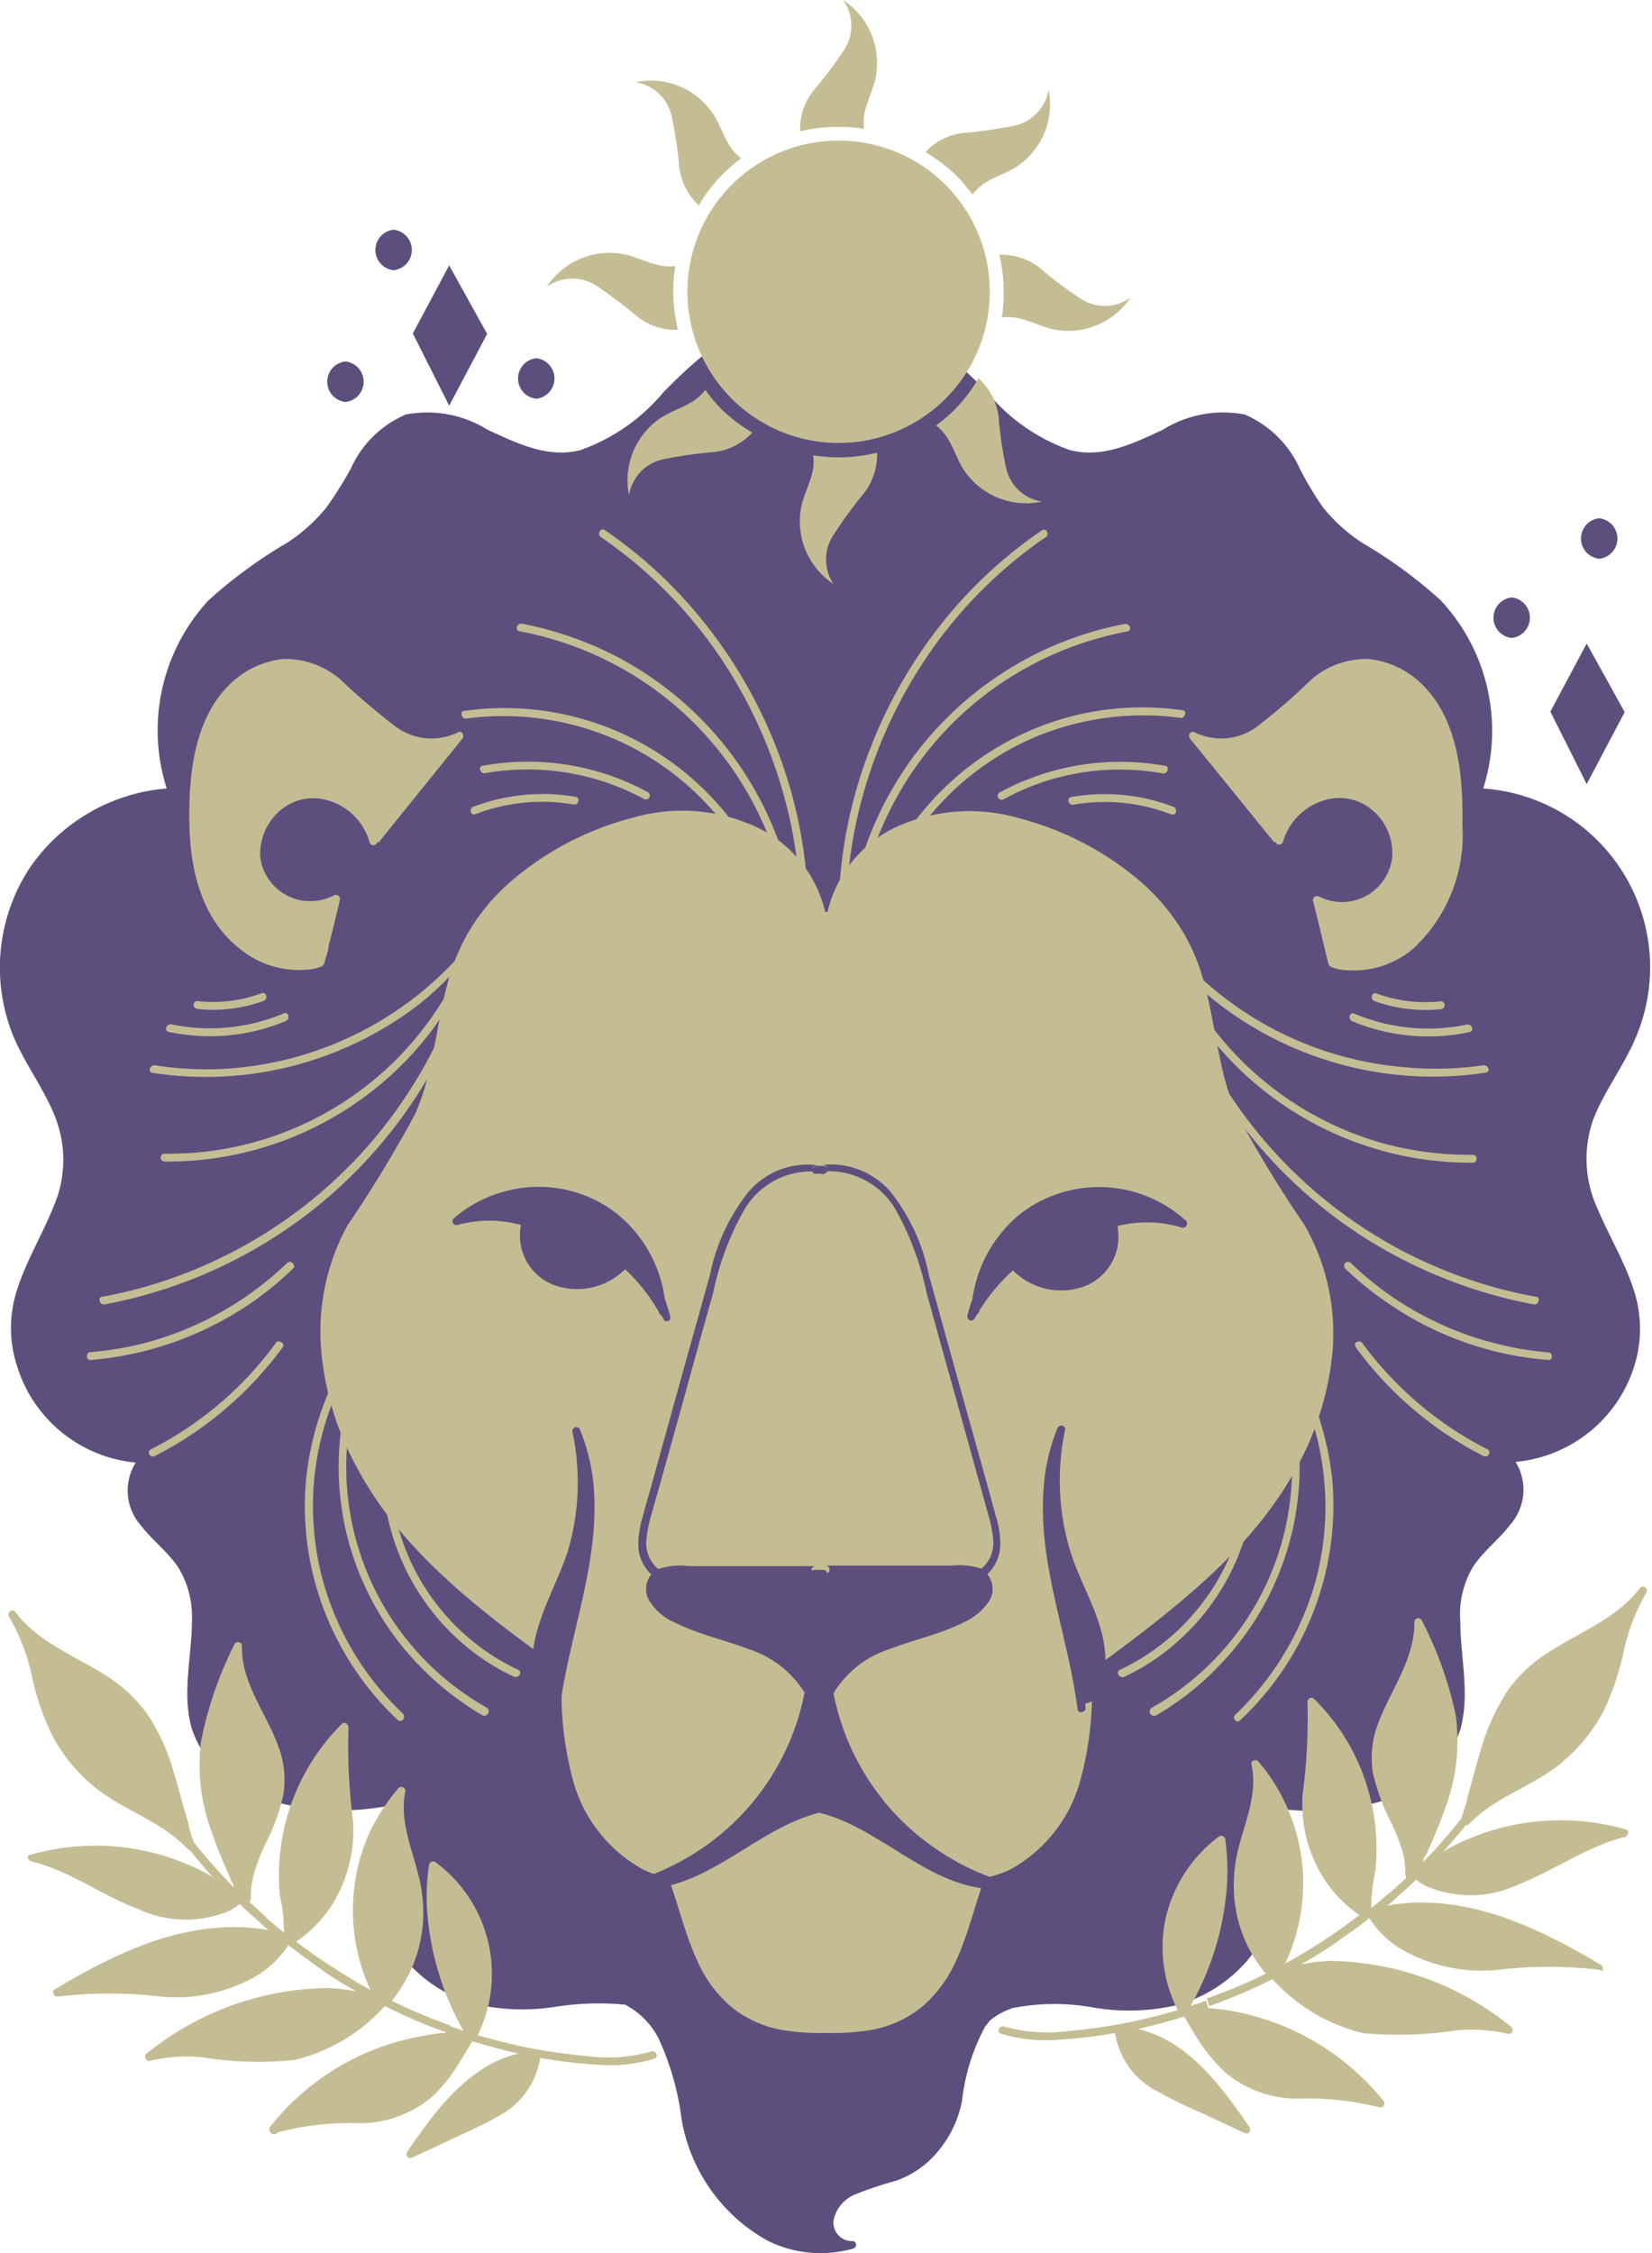 <svg xmlns="http://www.w3.org/2000/svg" viewBox="0 0 71.35 97.3"><defs><style>.cls-1{fill:#5d4f7d;}.cls-2{fill:#c4bd93;}</style></defs><g id="Layer_2" data-name="Layer 2"><g id="OBJECTS"><path class="cls-1" d="M70.57,55.73a5.35,5.35,0,0,1,0,3.31,5.94,5.94,0,0,1-5.11,4.09,2.29,2.29,0,0,1-.24,2.72c-.49.64-1.15,1.13-1.6,1.81A4,4,0,0,0,63.07,70c0,1.55.43,3.16,0,4.69a4.77,4.77,0,0,1-2.78,2.9,11.11,11.11,0,0,1-5.61.43,6.18,6.18,0,0,1-.84,6.68,6.27,6.27,0,0,1-2.93,1.87,9.23,9.23,0,0,1-3.59.14,9.47,9.47,0,0,0-3.56,0,3,3,0,0,0-1,.54l-.21.26a8.9,8.9,0,0,0-1,3.21,4.82,4.82,0,0,1-1.53,2.69,4.2,4.2,0,0,1-1.31.76,15.67,15.67,0,0,0-1.79.6A1.52,1.52,0,0,0,36,95.9a.8.8,0,0,0,.82.88c.19,0,.22.28,0,.33a5.13,5.13,0,0,1-3.63-.33,7.41,7.41,0,0,1-3.75-5.25,11.78,11.78,0,0,0-1-3.51A3.39,3.39,0,0,0,27,86.57a11.89,11.89,0,0,0-3,.09,9.18,9.18,0,0,1-3.58-.14A6.08,6.08,0,0,1,16.68,78a11.07,11.07,0,0,1-5.6-.43,4.79,4.79,0,0,1-2.79-2.9c-.45-1.53,0-3.14,0-4.69a4.07,4.07,0,0,0-.59-2.29c-.45-.68-1.12-1.17-1.61-1.81a2.28,2.28,0,0,1-.23-2.72A5.94,5.94,0,0,1,.74,59a5.28,5.28,0,0,1,0-3.31c.39-1.23,1.07-2.34,1.55-3.53a5.07,5.07,0,0,0,.11-3.88C1.94,47.08,1.11,46,.59,44.78a7.84,7.84,0,0,1,.7-7.31A7.94,7.94,0,0,1,7.2,34.05,8.27,8.27,0,0,1,9,25.93a20.54,20.54,0,0,1,3.38-2.48,7.2,7.2,0,0,0,1.72-1.54,16.77,16.77,0,0,0,1.05-1.67,4.57,4.57,0,0,1,2.38-2.34,4.91,4.91,0,0,1,3.53.66c1.27.58,2.59,1.24,4,.88a8.22,8.22,0,0,0,3.6-2.51c1.68-1.7,4.37-4.21,6.91-2.61a.07.07,0,1,0,.14,0c2.54-1.6,5.24.91,6.92,2.61a8.13,8.13,0,0,0,3.59,2.51c1.43.36,2.74-.3,4-.88a4.93,4.93,0,0,1,3.54-.66,4.6,4.6,0,0,1,2.38,2.34,13.77,13.77,0,0,0,1,1.67,7.16,7.16,0,0,0,1.71,1.54,20.12,20.12,0,0,1,3.38,2.48,8.25,8.25,0,0,1,1.83,8.12,7.74,7.74,0,0,1,6.6,10.73c-.51,1.23-1.35,2.3-1.84,3.54A5.12,5.12,0,0,0,69,52.2C69.5,53.39,70.18,54.5,70.57,55.73Z"/><path class="cls-2" d="M13.87,41.74a2.08,2.08,0,0,1-.7.14,4,4,0,0,1-2.8-.9c-1.65-1.27-2.15-3.39-2.19-5.37s.16-4.37,1.59-5.9a3.89,3.89,0,0,1,2.44-1.25,3.6,3.6,0,0,1,2.53.92A29.08,29.08,0,0,0,17,31.31a2.6,2.6,0,0,0,2.77.32c.17-.11.31.13.2.27l-3.61,4.47a.1.1,0,0,1-.07,0v0a.17.17,0,0,1-.33,0,2.6,2.6,0,0,0-1.75-1.79,2.18,2.18,0,0,0-2.12.43,2.46,2.46,0,0,0-.85,2,2.18,2.18,0,0,0,3.19,1.65.18.18,0,0,1,.25.2c-.16.67-.32,1.34-.49,2,0,.19-.09.38-.14.57S14,41.68,13.87,41.74Z"/><path class="cls-2" d="M63.16,35.61A6.7,6.7,0,0,1,61,41a4,4,0,0,1-2.8.9,2,2,0,0,1-.7-.14c-.12-.06-.13-.16-.16-.28s-.09-.38-.14-.57c-.16-.67-.32-1.34-.49-2a.18.18,0,0,1,.25-.2A2.18,2.18,0,0,0,60.13,37a2.42,2.42,0,0,0-.84-2,2.2,2.2,0,0,0-2.13-.43,2.64,2.64,0,0,0-1.75,1.79.17.17,0,0,1-.32,0,0,0,0,0,1,0,0,.13.13,0,0,1-.07,0L51.4,31.9c-.11-.14,0-.38.21-.27a2.6,2.6,0,0,0,2.77-.32,27.15,27.15,0,0,0,2.22-1.93,3.6,3.6,0,0,1,2.53-.92,3.86,3.86,0,0,1,2.44,1.25C63,31.24,63.2,33.61,63.16,35.61Z"/><path class="cls-2" d="M56.36,52.93a9.47,9.47,0,0,1,1.21,5.21A12.77,12.77,0,0,1,56,63.38c-1.84,3.41-5,5.88-8,8.12l-.87.63a14.26,14.26,0,0,1-.42,4.56,6.28,6.28,0,0,1-3,4,4.59,4.59,0,0,1-1.18.41c-.43,1.18-.71,2.43-1.24,3.58a5.63,5.63,0,0,1-1.49,2,4.83,4.83,0,0,1-2.29,1,10,10,0,0,1-1.81.11,9.84,9.84,0,0,1-1.8-.11,4.82,4.82,0,0,1-2.3-1,5.49,5.49,0,0,1-1.48-2c-.54-1.15-.81-2.4-1.25-3.58a4.53,4.53,0,0,1-1.17-.41,6.26,6.26,0,0,1-3-4,14.55,14.55,0,0,1-.42-4.56l-.86-.63c-3.07-2.24-6.19-4.71-8-8.12a12.79,12.79,0,0,1-1.56-5.24A9.55,9.55,0,0,1,15,52.93a54.67,54.67,0,0,0,2.95-4.86c.77-1.79.88-3.77,1.39-5.64a8.63,8.63,0,0,1,1.12-2.54,9,9,0,0,1,1.81-2,13.12,13.12,0,0,1,5.07-2.58,7.63,7.63,0,0,1,5.36.42,5.41,5.41,0,0,1,2.94,3.65v0h.1s0,0,0,0a5.42,5.42,0,0,1,2.93-3.65A7.65,7.65,0,0,1,44,35.33a13.19,13.19,0,0,1,5.07,2.58,9.22,9.22,0,0,1,1.81,2A8.36,8.36,0,0,1,52,42.43c.52,1.87.62,3.85,1.4,5.64A54.57,54.57,0,0,0,56.36,52.93Z"/><path class="cls-2" d="M20.46,41.18a.16.16,0,0,0-.09,0l.27-.32c.13-.17-.11-.41-.24-.24a14.81,14.81,0,0,1-10.34,5.51A14.15,14.15,0,0,1,6.68,46c-.22,0-.31.29-.09.33a15.1,15.1,0,0,0,11.56-3A13.62,13.62,0,0,0,20,41.52a13.86,13.86,0,0,1-12.89,8.3.17.17,0,0,0,0,.34,14.31,14.31,0,0,0,11.6-5.74,14.16,14.16,0,0,0,1.21-2,20.52,20.52,0,0,1-3.68,6.66,20.15,20.15,0,0,1-7,5.38A20,20,0,0,1,4.42,56c-.22,0-.12.37.09.33a20.67,20.67,0,0,0,8.35-3.59,20.47,20.47,0,0,0,5.91-6.71,20.8,20.8,0,0,0,1.87-4.68A.17.17,0,0,0,20.46,41.18Z"/><path class="cls-2" d="M17.4,74a12.46,12.46,0,0,1-3.52-6A12.28,12.28,0,0,1,14.2,61a12.43,12.43,0,0,1,2-3.59c.13-.17-.11-.41-.24-.24A12.82,12.82,0,0,0,13.21,64a12.58,12.58,0,0,0,1.46,7,12.77,12.77,0,0,0,2.49,3.26C17.32,74.43,17.56,74.19,17.4,74Z"/><path class="cls-2" d="M21,73.73a11.93,11.93,0,0,1-5.78-12.88c0-.22-.28-.31-.32-.09a12.33,12.33,0,0,0,3.35,11.31,12.64,12.64,0,0,0,2.58,2A.17.17,0,0,0,21,73.73Z"/><path class="cls-2" d="M22.38,72.11a9.65,9.65,0,0,1-5-5.57,9.2,9.2,0,0,1-.47-2.14c0-.21-.36-.22-.34,0a10,10,0,0,0,3.7,6.81,9.68,9.68,0,0,0,1.91,1.19C22.41,72.49,22.58,72.2,22.38,72.11Z"/><path class="cls-2" d="M33.52,32.26a20.7,20.7,0,0,0-4.09-6.52,19.54,19.54,0,0,0-3.31-2.85c-.18-.12-.35.17-.17.3a19.64,19.64,0,0,1,5.3,5.41,20.42,20.42,0,0,1,2.91,7,19.31,19.31,0,0,1,.4,4.29.17.17,0,0,0,.34,0A19.78,19.78,0,0,0,33.52,32.26Z"/><path class="cls-2" d="M31.79,32.84a14.75,14.75,0,0,0-5.44-4.63,15.21,15.21,0,0,0-3.82-1.28c-.22,0-.31.29-.09.33a14.52,14.52,0,0,1,6.32,2.88,14.39,14.39,0,0,1,5.32,9.42c0,.22.37.22.34,0A14.92,14.92,0,0,0,31.79,32.84Z"/><path class="cls-2" d="M33.5,39.08A12.32,12.32,0,0,0,20.05,30.7c-.21,0-.12.36.09.33a12.11,12.11,0,0,1,6.66,1,12,12,0,0,1,6.37,7.16C33.24,39.37,33.57,39.28,33.5,39.08Z"/><path class="cls-2" d="M28,34.22a10.84,10.84,0,0,0-7.15-1.15c-.21,0-.12.36.09.32a10.58,10.58,0,0,1,6.89,1.12A.17.17,0,0,0,28,34.22Z"/><path class="cls-2" d="M24.86,34.41a8.43,8.43,0,0,0-4.42.43c-.2.07-.11.4.09.32a8.06,8.06,0,0,1,4.24-.42C25,34.78,25.07,34.45,24.86,34.41Z"/><path class="cls-2" d="M12.26,43.76a8.17,8.17,0,0,1-4.88.47c-.21,0-.3.29-.09.33a8.51,8.51,0,0,0,5.06-.47C12.55,44,12.46,43.68,12.26,43.76Z"/><path class="cls-2" d="M11.3,42.89a6,6,0,0,1-2.77.34c-.22,0-.22.32,0,.34a6.33,6.33,0,0,0,2.86-.35C11.59,43.15,11.51,42.82,11.3,42.89Z"/><path class="cls-2" d="M12.4,54.54A14,14,0,0,1,6,58.06a14.53,14.53,0,0,1-2.08.33c-.22,0-.22.36,0,.34A14.38,14.38,0,0,0,11,56.16a14.64,14.64,0,0,0,1.66-1.38C12.8,54.63,12.56,54.39,12.4,54.54Z"/><path class="cls-2" d="M11.91,58a15.14,15.14,0,0,1-5.4,4.59c-.2.1,0,.39.17.29a15.67,15.67,0,0,0,5.53-4.7C12.33,58,12,57.82,11.91,58Z"/><path class="cls-1" d="M35.6,68.12h-.52a.17.17,0,0,1,.08-.32h.45A.17.17,0,0,1,35.6,68.12Z"/><path class="cls-1" d="M35.61,50.68a.13.13,0,0,1-.16,0h-.06l-.25,0a.16.16,0,0,1,.08-.26l.17,0h0a.32.32,0,0,1,.14,0A.16.16,0,0,1,35.61,50.68Z"/><path class="cls-1" d="M28.67,57c0-.07-.09-.14-.13-.22a.16.16,0,0,1-.09-.13h0A7.84,7.84,0,0,0,27,54.81a2.94,2.94,0,0,1-3.11.67,2.29,2.29,0,0,1-1.39-2.58,5.1,5.1,0,0,0-2.74,0c-.16.05-.3-.17-.17-.28A5.55,5.55,0,0,1,22,51.4a5.49,5.49,0,0,1,4.63,1,5.72,5.72,0,0,1,2.08,3.68c.08.24.16.48.23.73S28.76,57.12,28.67,57Z"/><path class="cls-2" d="M50.29,41.18a.18.18,0,0,1,.1,0l-.27-.32c-.13-.17.1-.41.24-.24A14.79,14.79,0,0,0,60.7,46.09,14.19,14.19,0,0,0,64.08,46c.21,0,.3.29.09.32a15.17,15.17,0,0,1-11.57-3,15,15,0,0,1-1.89-1.76,14,14,0,0,0,9.16,7.85,14.3,14.3,0,0,0,3.74.46c.22,0,.22.33,0,.34A14.36,14.36,0,0,1,52,44.43a15.26,15.26,0,0,1-1.22-2A20.15,20.15,0,0,0,66.34,56c.21,0,.12.37-.09.33a20.85,20.85,0,0,1-8.36-3.59A20.62,20.62,0,0,1,52,46.06a21,21,0,0,1-1.86-4.67A.17.17,0,0,1,50.29,41.18Z"/><path class="cls-2" d="M53.35,74.05a12.66,12.66,0,0,0,3.53-6A12.4,12.4,0,0,0,56.56,61a12.25,12.25,0,0,0-2-3.58c-.14-.17.1-.41.24-.24A13,13,0,0,1,57.55,64a12.73,12.73,0,0,1-4,10.3C53.43,74.43,53.19,74.2,53.35,74.05Z"/><path class="cls-2" d="M49.76,73.74a11.89,11.89,0,0,0,5.77-12.89c0-.21.28-.3.33-.09a12.37,12.37,0,0,1-3.35,11.32,12.24,12.24,0,0,1-2.58,2A.17.17,0,0,1,49.76,73.74Z"/><path class="cls-2" d="M48.37,72.11a9.68,9.68,0,0,0,5-5.56,8.7,8.7,0,0,0,.46-2.14c0-.22.36-.22.34,0a10,10,0,0,1-3.7,6.81,9.4,9.4,0,0,1-1.91,1.19C48.35,72.5,48.17,72.21,48.37,72.11Z"/><path class="cls-2" d="M37.61,32.26a20.6,20.6,0,0,1,4.08-6.52A19.88,19.88,0,0,1,45,22.9c.18-.12.35.17.17.29a19.54,19.54,0,0,0-5.3,5.42,20.42,20.42,0,0,0-2.91,7,19.31,19.31,0,0,0-.4,4.29c0,.22-.33.22-.34,0A19.87,19.87,0,0,1,37.61,32.26Z"/><path class="cls-2" d="M39.33,32.84a14.82,14.82,0,0,1,9.27-5.9c.21,0,.3.29.09.33a14.51,14.51,0,0,0-6.32,2.87,14.33,14.33,0,0,0-4.26,5.55A14.52,14.52,0,0,0,37,39.57c0,.21-.37.21-.34,0A15,15,0,0,1,39.33,32.84Z"/><path class="cls-2" d="M37.62,39.08a12.51,12.51,0,0,1,3.47-5.34,12.33,12.33,0,0,1,6.07-3,12.51,12.51,0,0,1,3.91-.07c.22,0,.12.36-.09.33a12.1,12.1,0,0,0-6.66,1A12,12,0,0,0,38,39.17C37.88,39.38,37.55,39.29,37.62,39.08Z"/><path class="cls-2" d="M43.16,34.23a10.91,10.91,0,0,1,7.15-1.16c.22,0,.13.37-.09.33a10.42,10.42,0,0,0-6.88,1.12C43.14,34.62,43,34.33,43.16,34.23Z"/><path class="cls-2" d="M46.27,34.42a8.29,8.29,0,0,1,4.41.42c.2.08.12.41-.09.33a7.94,7.94,0,0,0-4.23-.42C46.14,34.78,46.05,34.46,46.27,34.42Z"/><path class="cls-2" d="M58.49,43.77a8.19,8.19,0,0,0,4.89.47c.21,0,.3.28.09.33a8.55,8.55,0,0,1-5.07-.47C58.2,44,58.29,43.69,58.49,43.77Z"/><path class="cls-2" d="M59.45,42.9a6.12,6.12,0,0,0,2.78.34c.22,0,.21.32,0,.34a6.52,6.52,0,0,1-2.87-.35C59.16,43.15,59.25,42.82,59.45,42.9Z"/><path class="cls-2" d="M58.35,54.55a13.89,13.89,0,0,0,6.43,3.51,13.39,13.39,0,0,0,2.09.34c.21,0,.21.35,0,.33a14.19,14.19,0,0,1-7.09-2.57,13.67,13.67,0,0,1-1.67-1.37A.17.17,0,1,1,58.35,54.55Z"/><path class="cls-2" d="M58.84,58a15.27,15.27,0,0,0,5.41,4.59c.19.1,0,.39-.17.29a15.53,15.53,0,0,1-5.53-4.71C58.42,58,58.71,57.83,58.84,58Z"/><path class="cls-1" d="M35.6,68.12h-.44l-.08,0a.17.17,0,0,1,.08-.32h.45A.17.17,0,0,1,35.6,68.12Z"/><path class="cls-1" d="M25.64,64.17c.28,3.3-1.06,6.42-1.47,9.64,0,.22-.36.22-.33,0l0-.25a.78.78,0,0,1-.56-.43,2.92,2.92,0,0,1-.3-1.26C23,70.1,24,68.58,24.52,67a10.49,10.49,0,0,0,.2-5.19.17.17,0,0,1,.32-.09A8.31,8.31,0,0,1,25.64,64.17Z"/><path class="cls-1" d="M43.38,81.58c-3.09.19-5.19-2.61-8-3.3-2.82.71-4.92,3.48-8,3.29a.17.17,0,0,1-.05-.33,10.77,10.77,0,0,0,2.32-1,10.58,10.58,0,0,0,5.1-7.15,4.48,4.48,0,0,0-2.4-1.87c-1.05-.4-2.15-.63-3.15-1.13a2.4,2.4,0,0,1-1.18-1,1,1,0,0,1,.11-1.1,1.75,1.75,0,0,1-.56-1.21,4,4,0,0,1,.18-1.25c.11-.42.23-.84.35-1.25q1.27-4.61,2.56-9.21a8.39,8.39,0,0,1,1.66-3.59,3.35,3.35,0,0,1,3.07-1.15l-.17,0a.16.16,0,0,0-.08.26,3.34,3.34,0,0,0-3,1.66,12.34,12.34,0,0,0-1.34,3.59c-.4,1.41-.79,2.83-1.18,4.25s-.78,2.8-1.17,4.21c-.11.36-.21.73-.31,1.09a5.65,5.65,0,0,0-.22,1.07,1.47,1.47,0,0,0,.51,1.3,2.87,2.87,0,0,1,1.3-.13l1.93,0,4,0h-.44a.17.17,0,0,0-.08.32l.08,0h.44a.17.17,0,0,0,0-.34l3.49,0,1.93,0a3.21,3.21,0,0,1,1.31.13,1.45,1.45,0,0,0,.5-1.29,5.05,5.05,0,0,0-.22-1.08l-.3-1.09-1.17-4.21c-.4-1.41-.79-2.83-1.18-4.24a12.69,12.69,0,0,0-1.34-3.6,3.34,3.34,0,0,0-3-1.65.16.16,0,0,0-.08-.27.32.32,0,0,0-.14,0,3.43,3.43,0,0,1,3,1.15,8.49,8.49,0,0,1,1.66,3.6c.85,3.07,1.7,6.13,2.56,9.2.11.42.23.83.34,1.25a3.82,3.82,0,0,1,.18,1.25,1.75,1.75,0,0,1-.56,1.22,1,1,0,0,1,.12,1.1,2.61,2.61,0,0,1-1.18,1c-1,.5-2.11.73-3.15,1.13A4.4,4.4,0,0,0,36,73.12a10.6,10.6,0,0,0,5.1,7.15,10.19,10.19,0,0,0,2.31,1A.17.17,0,0,1,43.38,81.58Z"/><path class="cls-1" d="M35.61,50.68l-.22,0-.08,0a.14.14,0,0,1-.17-.07.16.16,0,0,1,.08-.26l.17,0h0a.32.32,0,0,1,.14,0A.16.16,0,0,1,35.61,50.68Z"/><path class="cls-1" d="M47.74,71.87a3,3,0,0,1-.29,1.26.73.73,0,0,1-.57.43c0,.09,0,.17,0,.26s-.31.21-.34,0c-.41-3.23-1.74-6.34-1.46-9.64a8.22,8.22,0,0,1,.59-2.5c.09-.2.38-.13.33.08A10.48,10.48,0,0,0,46.23,67C46.72,68.59,47.81,70.11,47.74,71.87Z"/><path class="cls-1" d="M51,53a5.1,5.1,0,0,0-2.74-.05,2.3,2.3,0,0,1-1.4,2.59,2.93,2.93,0,0,1-3.11-.68A7.94,7.94,0,0,0,42.3,56.6h0a.16.16,0,0,1-.09.14l-.12.21a.17.17,0,0,1-.31-.12A5.65,5.65,0,0,1,42,56.1a5.74,5.74,0,0,1,2.08-3.69,5.57,5.57,0,0,1,7.09.26A.17.17,0,0,1,51,53Z"/><path class="cls-2" d="M70.22,79a10.25,10.25,0,0,0-7.28.63c-.2.1-.41.21-.61.33.22-.24.43-.48.64-.73a4.78,4.78,0,0,0,.34-.42.14.14,0,0,0,.1,0c1.17-1.26,3-1.72,4.23-2.86a7.33,7.33,0,0,0,1.63-2.08,11.92,11.92,0,0,0,.83-2.42,8.55,8.55,0,0,1,1-2.66c.12-.18-.14-.39-.27-.21-1,1.3-2.55,1.88-3.88,2.73a6.24,6.24,0,0,0-1.81,1.66A9.4,9.4,0,0,0,64,75.41c-.23.75-.42,1.51-.64,2.27l0,.08c-.07.23-.15.47-.23.7a.09.09,0,0,0,0,.05l-.4.5c-.42.49-.85,1-1.3,1.42a.54.54,0,0,0,.05-.11c0-.11.11-.21.14-.28.29-.64.56-1.28.79-1.93a8.31,8.31,0,0,0,.47-4A16.13,16.13,0,0,0,61.42,70a.17.17,0,0,0-.33.08c0,1.56-1,2.87-1.54,4.27a4.17,4.17,0,0,0-.26,2.18A9.09,9.09,0,0,0,60,78.54,8.58,8.58,0,0,1,60.59,80a3.28,3.28,0,0,1,.1.93.23.23,0,0,0,.06.15c-.24.23-.49.45-.74.67l.23.26c.24-.21.49-.43.72-.65l.21-.19a1.87,1.87,0,0,0,.52.32,4.87,4.87,0,0,0,3.87-.1c1.57-.62,3-1.66,4.61-2.06C70.31,79.29,70.4,79.05,70.22,79Z"/><path class="cls-2" d="M69.16,84.86c-2.44-1.45-5.1-2.77-8-2.7a8.55,8.55,0,0,0-1.24.13l.33-.28L60,81.75l-.77.65a6.54,6.54,0,0,1,.17-1.58A9.16,9.16,0,0,0,59,77a9,9,0,0,0-2.26-3.65.17.17,0,0,0-.27.15,24.94,24.94,0,0,1-.21,4,6,6,0,0,0,1,3.75,5.71,5.71,0,0,0,1.45,1.45q-.58.45-1.2.87a23.38,23.38,0,0,1-2,1.22,8.12,8.12,0,0,0-1.15-8.71c-.1-.13-.35-.06-.31.11.28,1.25-.27,2.47-.57,3.66a6.64,6.64,0,0,0-.19,1.4,6,6,0,0,0,.38,2.29,5.84,5.84,0,0,0,1,1.69,21.83,21.83,0,0,1-2.55,1.07l.11.33c.21-.08.43-.15.64-.24.71-.27,1.41-.58,2.09-.92a7.69,7.69,0,0,0,3.92,2.33,16.48,16.48,0,0,0,4-.12,7.15,7.15,0,0,1,2.26.15.17.17,0,0,0,.13-.3,12.59,12.59,0,0,0-7.87-2.85,8.17,8.17,0,0,0-1.21.15c.55-.31,1.08-.63,1.59-1s.92-.63,1.36-1a4.14,4.14,0,0,0,1.52,1.42,7,7,0,0,0,4,.82,18.49,18.49,0,0,1,4.46,0C69.19,85.2,69.31,85,69.16,84.86Z"/><path class="cls-2" d="M59.56,91A12.61,12.61,0,0,0,56,90.63a4.88,4.88,0,0,1-3.1-1.15,7.35,7.35,0,0,1-1.24-1.54c-.18-.28-.35-.57-.51-.86h0c-.67.21-1.34.39-2,.54,2.16.5,3.61,2.48,4.81,4.23.09.13,0,.34-.21.26l-1.91-.89A19.87,19.87,0,0,1,50,90.32a3.41,3.41,0,0,1-1.84-2.53,19.89,19.89,0,0,1-2.43.29,6.4,6.4,0,0,1-2.5-.26c-.21-.06-.07-.38.13-.31a6.9,6.9,0,0,0,2.86.19,23.84,23.84,0,0,0,2.65-.39c.66-.14,1.31-.31,2-.5A6,6,0,0,1,50.31,83a6.13,6.13,0,0,1,2.33-3.69.18.18,0,0,1,.28.12A10.53,10.53,0,0,1,53,81.32a12.31,12.31,0,0,1-1.58,5.3c.23-.07.44-.14.66-.23l.11.33a8.36,8.36,0,0,1,1,.12,10.85,10.85,0,0,1,6.59,3.92A.18.18,0,0,1,59.56,91Z"/><path class="cls-2" d="M1.35,80.38c1.66.4,3,1.45,4.62,2.06a4.85,4.85,0,0,0,3.86.11,2.46,2.46,0,0,0,.53-.33l.2.2c.24.22.48.44.73.65l.22-.26-.74-.68a.17.17,0,0,0,.06-.14,3.59,3.59,0,0,1,.1-.93,8.68,8.68,0,0,1,.55-1.47,8.33,8.33,0,0,0,.75-2.06A4,4,0,0,0,12,75.36c-.52-1.41-1.59-2.71-1.55-4.28a.17.17,0,0,0-.32-.08,16.22,16.22,0,0,0-1.45,4.22,8.28,8.28,0,0,0,.48,3.94c.22.66.5,1.3.78,1.93,0,.08.09.18.14.29a.37.37,0,0,1,0,.11c-.45-.46-.88-.94-1.29-1.42l-.41-.5v0c-.09-.23-.16-.47-.23-.7l0-.09c-.23-.75-.42-1.51-.65-2.26A8.87,8.87,0,0,0,6.35,74a6.48,6.48,0,0,0-1.8-1.66c-1.33-.84-2.91-1.43-3.88-2.72-.14-.18-.39,0-.27.21a8.68,8.68,0,0,1,1,2.66,11.37,11.37,0,0,0,.84,2.42A7.3,7.3,0,0,0,3.88,77c1.28,1.14,3.06,1.59,4.24,2.86a.16.16,0,0,0,.09.05l.35.42c.2.25.41.49.63.73-.2-.12-.4-.23-.61-.33a10.17,10.17,0,0,0-7.27-.63C1.12,80.11,1.21,80.35,1.35,80.38Z"/><path class="cls-2" d="M2.49,86.22a19,19,0,0,1,4.46,0,7,7,0,0,0,4-.82A4.23,4.23,0,0,0,12.45,84c.44.33.89.66,1.36,1s1,.67,1.59,1a8.2,8.2,0,0,0-1.2-.15,12.66,12.66,0,0,0-7.88,2.84c-.13.1,0,.35.13.31a6.87,6.87,0,0,1,2.26-.16,15.61,15.61,0,0,0,4,.12,7.63,7.63,0,0,0,3.91-2.33c.69.34,1.38.66,2.09.93l.64.23.11-.32a22.72,22.72,0,0,1-2.54-1.07,6,6,0,0,0,1.36-4,6.57,6.57,0,0,0-.2-1.39c-.29-1.19-.84-2.41-.57-3.66,0-.18-.21-.24-.31-.12A9,9,0,0,0,16,79.05a8.21,8.21,0,0,0,0,6.89q-1-.57-2-1.23c-.42-.27-.82-.57-1.21-.86a5.75,5.75,0,0,0,1.46-1.45,6.09,6.09,0,0,0,1-3.75,25,25,0,0,1-.2-4.05c0-.14-.17-.27-.28-.16a9.23,9.23,0,0,0-2.68,7.43,6.54,6.54,0,0,1,.17,1.58c-.26-.2-.51-.42-.77-.64l-.22.26.32.28a8.4,8.4,0,0,0-1.24-.13c-2.91-.07-5.57,1.24-8,2.7C2.22,86,2.34,86.25,2.49,86.22Z"/><path class="cls-2" d="M12,92.08a12.34,12.34,0,0,1,3.58-.39,4.87,4.87,0,0,0,3.1-1.16A6.87,6.87,0,0,0,19.88,89c.18-.28.35-.56.51-.85h0c.67.2,1.35.38,2,.53-2.16.51-3.6,2.48-4.8,4.24a.17.17,0,0,0,.2.26l1.91-.89c.6-.29,1.22-.55,1.79-.89a3.41,3.41,0,0,0,1.84-2.53,22.24,22.24,0,0,0,2.44.29,6.54,6.54,0,0,0,2.49-.26c.21-.07.07-.38-.13-.31a6.89,6.89,0,0,1-2.86.19,23.33,23.33,0,0,1-2.64-.39c-.66-.14-1.32-.31-2-.5a6,6,0,0,0-1.83-7.48.18.18,0,0,0-.27.12,9.67,9.67,0,0,0-.09,1.86,12.31,12.31,0,0,0,1.58,5.31l-.66-.23-.11.32c-.33,0-.66.07-1,.13a10.74,10.74,0,0,0-6.58,3.92A.17.17,0,0,0,12,92.08Z"/><path class="cls-2" d="M42.75,12.6a6.53,6.53,0,1,1-6.53-6.53A6.53,6.53,0,0,1,42.75,12.6Z"/><path class="cls-2" d="M37.8,3.44c-.1.42-.29.82-.41,1.24a2,2,0,0,0-.07.88,8,8,0,0,0-1.1-.08,7,7,0,0,0-1.66.19,2.63,2.63,0,0,1,.56-1.74,18.2,18.2,0,0,0,1.36-1.81A1.9,1.9,0,0,0,36.41,0,3.25,3.25,0,0,1,37.8,3.44Z"/><path class="cls-2" d="M34.63,21.78c.11-.42.3-.82.42-1.24a2,2,0,0,0,.07-.88,6.71,6.71,0,0,0,1.1.09,7,7,0,0,0,1.66-.2,2.69,2.69,0,0,1-.56,1.74A19.43,19.43,0,0,0,36,23.1,1.9,1.9,0,0,0,36,25.22,3.24,3.24,0,0,1,34.63,21.78Z"/><path class="cls-2" d="M27.05,11c.42.1.82.3,1.24.41a2.18,2.18,0,0,0,.88.08,6.5,6.5,0,0,0-.09,1.09,7,7,0,0,0,.2,1.66,2.63,2.63,0,0,1-1.74-.56,21.37,21.37,0,0,0-1.81-1.36,1.9,1.9,0,0,0-2.12.07A3.25,3.25,0,0,1,27.05,11Z"/><path class="cls-2" d="M45.39,14.2c-.42-.11-.82-.3-1.24-.42a2.18,2.18,0,0,0-.88-.07,6.63,6.63,0,0,0,.08-1.1A7,7,0,0,0,43.16,11a2.69,2.69,0,0,1,1.74.56,16.77,16.77,0,0,0,1.81,1.36,1.9,1.9,0,0,0,2.12-.07A3.24,3.24,0,0,1,45.39,14.2Z"/><path class="cls-2" d="M30.85,5c.23.37.37.79.59,1.17a2.17,2.17,0,0,0,.57.67,6.2,6.2,0,0,0-.83.72,6.44,6.44,0,0,0-1,1.31,2.71,2.71,0,0,1-.84-1.63A16.78,16.78,0,0,0,29,5a1.88,1.88,0,0,0-1.54-1.45A3.22,3.22,0,0,1,30.85,5Z"/><path class="cls-2" d="M41.58,20.22c-.22-.38-.37-.79-.58-1.17a2.2,2.2,0,0,0-.57-.68,6.93,6.93,0,0,0,.83-.71,6.78,6.78,0,0,0,1-1.32A2.65,2.65,0,0,1,43.13,18a16.56,16.56,0,0,0,.33,2.24A1.88,1.88,0,0,0,45,21.66,3.23,3.23,0,0,1,41.58,20.22Z"/><path class="cls-2" d="M28.61,18c.38-.23.8-.37,1.18-.59a2.15,2.15,0,0,0,.67-.57,7.9,7.9,0,0,0,.71.84,7.13,7.13,0,0,0,1.32,1,2.66,2.66,0,0,1-1.63.84,18.3,18.3,0,0,0-2.24.32,1.88,1.88,0,0,0-1.45,1.55A3.24,3.24,0,0,1,28.61,18Z"/><path class="cls-2" d="M43.83,7.25c-.38.22-.8.37-1.18.58A2.31,2.31,0,0,0,42,8.4a6.93,6.93,0,0,0-.71-.83,7.19,7.19,0,0,0-1.32-1,2.65,2.65,0,0,1,1.63-.83,18.58,18.58,0,0,0,2.24-.32,1.91,1.91,0,0,0,1.45-1.55A3.24,3.24,0,0,1,43.83,7.25Z"/><polygon class="cls-1" points="19.4 11.46 21.04 14.42 19.4 17.52 17.83 14.4 19.4 11.46"/><path class="cls-1" d="M14.92,15.61a.88.88,0,0,0,0,1.75A.88.88,0,0,0,14.92,15.61Z"/><path class="cls-1" d="M23.16,15.47a.88.88,0,0,0,0,1.75A.88.88,0,0,0,23.16,15.47Z"/><path class="cls-1" d="M17,9.92a.88.88,0,0,0,0,1.75A.88.88,0,0,0,17,9.92Z"/><polygon class="cls-1" points="68.53 27.79 70.17 30.75 68.53 33.86 66.96 30.73 68.53 27.79"/><path class="cls-1" d="M69.07,22.38a.88.88,0,0,0,0,1.75A.88.88,0,0,0,69.07,22.38Z"/><path class="cls-1" d="M65.29,25.8a.88.88,0,0,0,0,1.75A.88.88,0,0,0,65.29,25.8Z"/></g></g></svg>